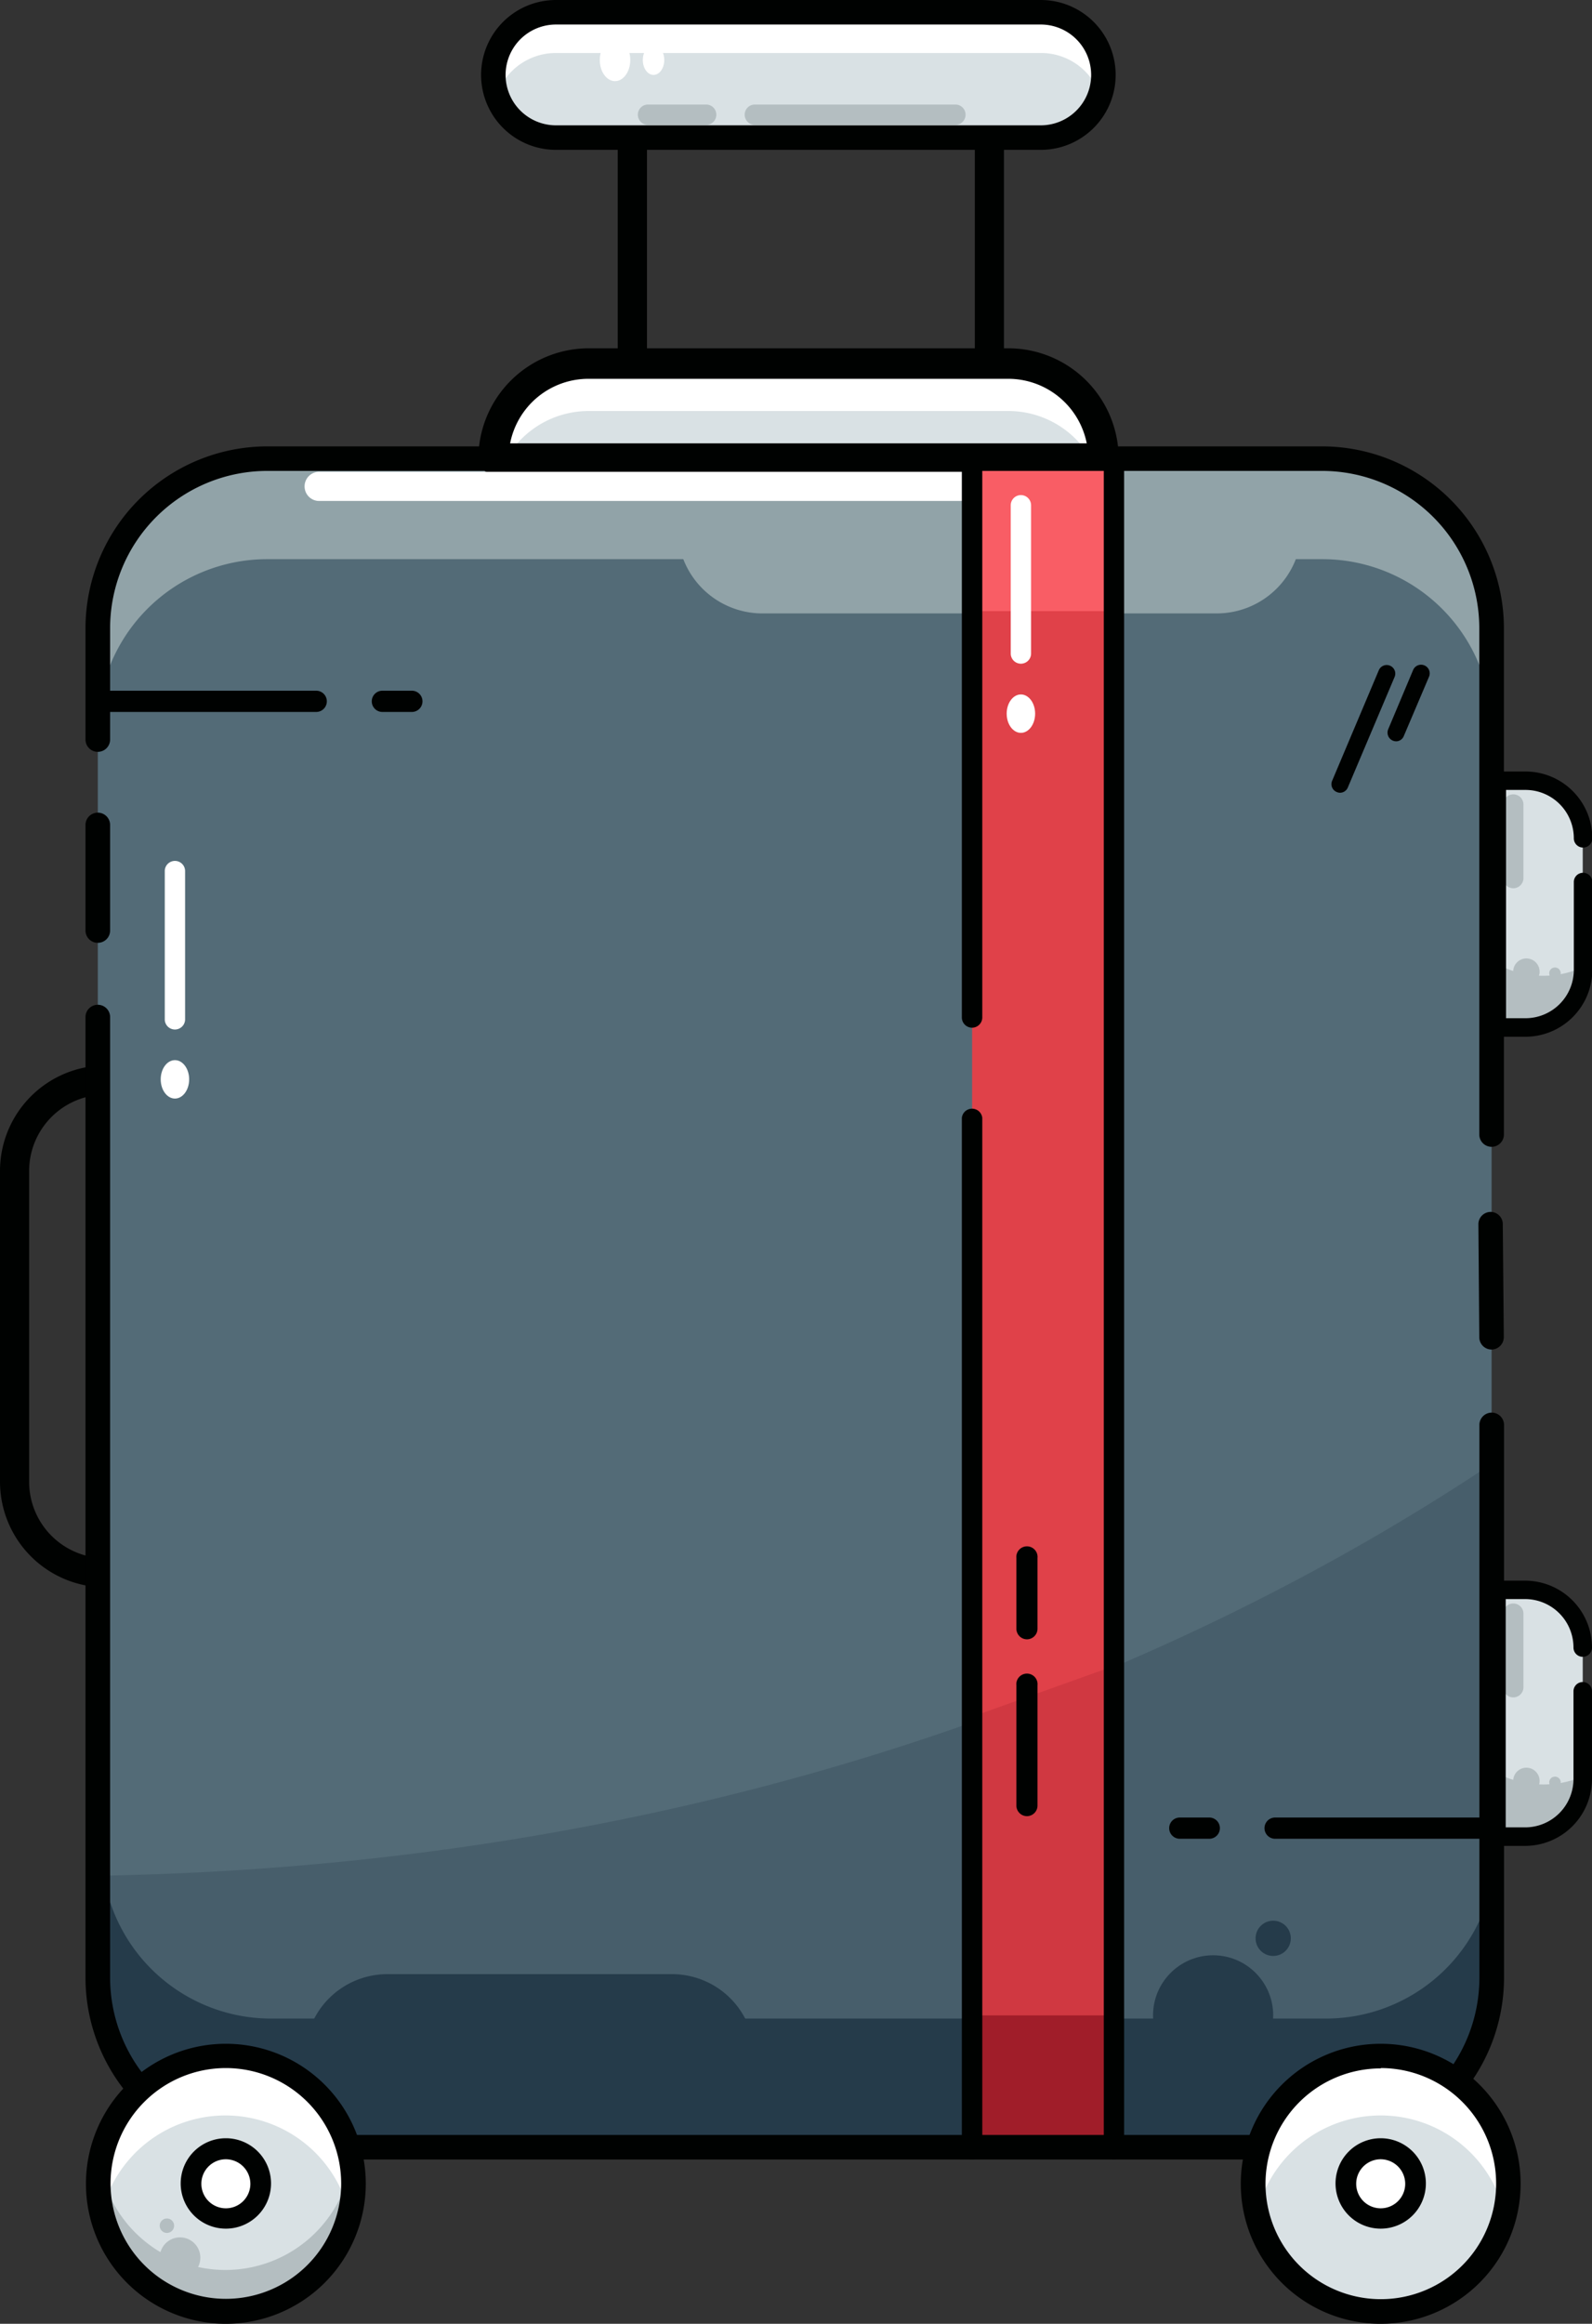 <svg xmlns="http://www.w3.org/2000/svg" viewBox="0 0 140.97 205.63"><rect x="0" y="0" width="140.97" height="205.63" fill="#333333" stroke="none"/><defs><style>.cls-1{fill:#d9e1e4;}.cls-2{fill:#b4bec1;}.cls-3{fill:#000201;}.cls-4{fill:#fff;}.cls-5{fill:#536b77;}.cls-6,.cls-8{fill:#253b4a;}.cls-10,.cls-6{opacity:0.25;}.cls-7{fill:#91a3a8;}.cls-9{fill:#e04149;}.cls-10,.cls-11{fill:#a01d29;}.cls-12{fill:#f95d65;}</style></defs><title>Asset 14</title><g id="Layer_2" data-name="Layer 2"><g id="Layer_1-2" data-name="Layer 1"><path class="cls-1" d="M130.51,147.78h11.64a5.1,5.1,0,0,1,5.1,5.1v2.54a0,0,0,0,1,0,0H125.41a0,0,0,0,1,0,0v-2.54a5.1,5.1,0,0,1,5.1-5.1Z" transform="translate(287.93 15.28) rotate(90)"/><path class="cls-2" d="M134,150.2a.9.9,0,0,1-.9-.9v-6.51a.9.9,0,1,1,1.8,0v6.51A.9.9,0,0,1,134,150.2Z"/><path class="cls-1" d="M130.51,76.18h11.64a5.1,5.1,0,0,1,5.1,5.1v2.54a0,0,0,0,1,0,0H125.41a0,0,0,0,1,0,0V81.28A5.1,5.1,0,0,1,130.51,76.18Z" transform="translate(216.33 -56.33) rotate(90)"/><path class="cls-2" d="M134,78.6a.9.9,0,0,1-.9-.9V71.19a.9.9,0,1,1,1.8,0V77.7A.9.9,0,0,1,134,78.6Z"/><path class="cls-2" d="M140.14,85.59a5.13,5.13,0,0,1-5.08,4.58h-2.54V85.28a8.48,8.48,0,0,0,7.62.31Z"/><path class="cls-3" d="M135.05,91.74h-2.54a.82.82,0,0,1-.82-.82V69.08a.82.82,0,0,1,.82-.81h2.54A5.92,5.92,0,0,1,141,74.18a.82.82,0,0,1-1.64,0,4.28,4.28,0,0,0-4.28-4.28h-1.72V90.1h1.72a4.28,4.28,0,0,0,4.28-4.28V78.05a.82.82,0,0,1,1.64,0v7.77A5.93,5.93,0,0,1,135.05,91.74Z"/><circle class="cls-2" cx="135.16" cy="85.98" r="1.17"/><circle class="cls-2" cx="137.69" cy="86.12" r="0.51"/><path class="cls-2" d="M140.14,157.19a5.13,5.13,0,0,1-5.08,4.58h-2.54v-4.88a9,9,0,0,0,4.66,1A8.65,8.65,0,0,0,140.14,157.19Z"/><path class="cls-3" d="M135.05,163.34h-2.54a.82.82,0,0,1-.82-.82V140.69a.82.82,0,0,1,.82-.82h2.54a5.93,5.93,0,0,1,5.92,5.92.82.82,0,0,1-1.64,0,4.29,4.29,0,0,0-4.28-4.29h-1.72v20.2h1.72a4.28,4.28,0,0,0,4.28-4.28v-7.76a.82.82,0,0,1,1.64,0v7.76A5.93,5.93,0,0,1,135.05,163.34Z"/><circle class="cls-2" cx="135.16" cy="157.59" r="1.17"/><circle class="cls-2" cx="137.69" cy="157.72" r="0.51"/><path class="cls-3" d="M10.81,140.46H9.33A9.35,9.35,0,0,1,0,131.12V103.61a9.34,9.34,0,0,1,9.33-9.33h1.48a1.29,1.29,0,0,1,1.29,1.29v43.6A1.29,1.29,0,0,1,10.81,140.46ZM9.33,96.86a6.76,6.76,0,0,0-6.75,6.75v27.51a6.76,6.76,0,0,0,6.75,6.76h.19v-41Z"/><path class="cls-4" d="M52.11,32.17H89.29a8.42,8.42,0,0,1,8.42,8.42v0a0,0,0,0,1,0,0h-54a0,0,0,0,1,0,0v0A8.42,8.42,0,0,1,52.11,32.17Z"/><path class="cls-1" d="M52.11,36.37H89.29a8.42,8.42,0,0,1,8.42,8.42v0a0,0,0,0,1,0,0h-54a0,0,0,0,1,0,0v0A8.42,8.42,0,0,1,52.11,36.37Z"/><path class="cls-5" d="M117.08,190H23.66a15,15,0,0,1-15-15V55.59a15,15,0,0,1,15-15h93.42c8.28,0,15,6.72,15,18.61V178.61C132.08,183.29,125.36,190,117.08,190Z"/><path class="cls-6" d="M132.07,129.54V178c0,4.69-6.71,11.4-15,11.4H23.67a15,15,0,0,1-15-15v-8.42C67.82,165,109,144.93,132.07,129.54Z"/><path class="cls-7" d="M132.09,55.59v8.89a15,15,0,0,0-15-15H23.66a15,15,0,0,0-15,15V55.59a15,15,0,0,1,15-15h93.41A15,15,0,0,1,132.09,55.59Z"/><path class="cls-8" d="M132.41,163.62V175a15,15,0,0,1-15,15H24A15,15,0,0,1,9,175V163.62a15,15,0,0,0,15,15h93.42A15,15,0,0,0,132.41,163.62Z"/><circle class="cls-8" cx="107.42" cy="178.34" r="5.32"/><circle class="cls-8" cx="112.74" cy="171.52" r="1.56"/><path class="cls-7" d="M115.25,46.77a7.51,7.51,0,0,1-7.51,7.51H67.47A7.51,7.51,0,0,1,60,46.77Z"/><path class="cls-3" d="M28,63H9.59a.94.94,0,0,1,0-1.88H28A.94.94,0,1,1,28,63Z"/><path class="cls-3" d="M36.47,63H33.86a.94.94,0,1,1,0-1.88h2.61a.94.94,0,0,1,0,1.88Z"/><path class="cls-3" d="M112.91,160.83h18.43a.94.94,0,0,1,0,1.88H112.91a.94.94,0,0,1,0-1.88Z"/><path class="cls-3" d="M104.47,160.83h2.61a.94.94,0,0,1,0,1.88h-2.61a.94.94,0,0,1,0-1.88Z"/><path class="cls-3" d="M118.67,70.15a.72.72,0,0,1-.29-.06.75.75,0,0,1-.42-1l0,0,4.14-9.8a.76.76,0,0,1,1.4.59l-4.15,9.8A.75.75,0,0,1,118.67,70.15Z"/><path class="cls-3" d="M123.64,65.6a.8.8,0,0,1-.3-.06.77.77,0,0,1-.42-1l0,0,2.21-5.25a.76.76,0,0,1,1.41.59l-2.23,5.24A.74.74,0,0,1,123.64,65.6Z"/><path class="cls-8" d="M34.27,174.69H59.51a7.3,7.3,0,0,1,7.3,7.3v0a0,0,0,0,1,0,0H27a0,0,0,0,1,0,0v0A7.3,7.3,0,0,1,34.27,174.69Z"/><path class="cls-3" d="M97.71,41.93h-54a1.34,1.34,0,0,1-1.35-1.35,9.78,9.78,0,0,1,9.77-9.76H89.29a9.78,9.78,0,0,1,9.77,9.76A1.35,1.35,0,0,1,97.71,41.93Zm-52.54-2.7H96.23a7.09,7.09,0,0,0-6.94-5.71H52.11A7.07,7.07,0,0,0,45.17,39.23Z"/><path class="cls-3" d="M56,33.46a1.3,1.3,0,0,1-1.3-1.29v-20a1.3,1.3,0,0,1,2.59,0v20A1.29,1.29,0,0,1,56,33.46Z"/><path class="cls-3" d="M87.61,33.46a1.29,1.29,0,0,1-1.29-1.29v-20a1.29,1.29,0,0,1,2.58,0v20A1.29,1.29,0,0,1,87.61,33.46Z"/><path class="cls-4" d="M88.41,44.33H28.26a1.29,1.29,0,1,1,0-2.58H88.41a1.29,1.29,0,1,1,0,2.58Z"/><path class="cls-3" d="M8.66,83.43a1.09,1.09,0,0,1-1.09-1.09V73a1.09,1.09,0,0,1,2.18,0v9.31A1.09,1.09,0,0,1,8.66,83.43Z"/><rect class="cls-1" x="43.69" y="1.09" width="54.02" height="11.09" rx="5.54"/><path class="cls-4" d="M97.71,6.63a5.4,5.4,0,0,1-.31,1.8,5.51,5.51,0,0,0-5.24-3.74H49.24a5.53,5.53,0,0,0-3.93,1.62A5.41,5.41,0,0,0,44,8.43a5.4,5.4,0,0,1-.31-1.8,5.53,5.53,0,0,1,5.55-5.55H92.16A5.56,5.56,0,0,1,97.71,6.63Z"/><ellipse class="cls-4" cx="54.46" cy="5.31" rx="1.35" ry="1.87"/><ellipse class="cls-4" cx="57.87" cy="5.31" rx="0.95" ry="1.32"/><path class="cls-2" d="M84.6,11.05H66.84a.9.9,0,0,1,0-1.8H84.6a.9.9,0,1,1,0,1.8Z"/><path class="cls-2" d="M62.53,11.05H57.38a.9.9,0,0,1,0-1.8h5.15a.9.9,0,0,1,0,1.8Z"/><rect class="cls-9" x="86.08" y="40.15" width="12.55" height="149.42"/><polygon class="cls-10" points="98.14 147.6 98.14 189.41 85.58 189.41 85.58 152.09 98.14 147.6"/><rect class="cls-11" x="86.08" y="178.34" width="12.55" height="11.23"/><rect class="cls-12" x="86.08" y="41.66" width="12.55" height="12.42"/><path class="cls-3" d="M98.64,191.07a.9.9,0,0,1-.9-.9V40.58a.9.9,0,0,1,1.8,0V190.17A.9.9,0,0,1,98.64,191.07Z"/><path class="cls-3" d="M86.07,191.07a.9.9,0,0,1-.9-.9V98.92a.91.91,0,0,1,1.81,0v91.25A.9.9,0,0,1,86.07,191.07Z"/><path class="cls-3" d="M86.07,90.94a.91.91,0,0,1-.9-.9V40.58a.91.91,0,0,1,1.81,0V90A.91.91,0,0,1,86.07,90.94Z"/><path class="cls-3" d="M117.08,191.09H23.66A16.1,16.1,0,0,1,7.57,175V90a1.09,1.09,0,1,1,2.18,0v85a13.93,13.93,0,0,0,13.91,13.92h93.42A13.93,13.93,0,0,0,131,175V126.09a1.09,1.09,0,1,1,2.18,0V175A16.1,16.1,0,0,1,117.08,191.09Z"/><path class="cls-3" d="M132.08,119.42a1.09,1.09,0,0,1-1.09-1.08l-.08-10a1.09,1.09,0,0,1,1.08-1.1h0a1.08,1.08,0,0,1,1.08,1.08l.09,10a1.1,1.1,0,0,1-1.08,1.1Z"/><path class="cls-3" d="M132.08,101.48a1.09,1.09,0,0,1-1.09-1.09V55.59a13.93,13.93,0,0,0-13.91-13.92H23.66A13.93,13.93,0,0,0,9.75,55.59v9.85a1.09,1.09,0,0,1-2.18,0V55.59A16.11,16.11,0,0,1,23.66,39.5h93.42a16.11,16.11,0,0,1,16.09,16.09v44.8A1.09,1.09,0,0,1,132.08,101.48Z"/><circle class="cls-1" cx="19.96" cy="193.24" r="11.3"/><circle class="cls-1" cx="122.26" cy="193.24" r="11.3"/><path class="cls-2" d="M31.26,193.25a11.3,11.3,0,0,1-22.6,0,10.08,10.08,0,0,1,.16-1.84,11.29,11.29,0,0,0,22.28,0A10.08,10.08,0,0,1,31.26,193.25Z"/><path class="cls-4" d="M31.25,193.25a10.47,10.47,0,0,1-.32,2.63,11.27,11.27,0,0,0-21.94,0,11,11,0,0,1-.32-2.63,11.29,11.29,0,1,1,22.58,0Z"/><path class="cls-4" d="M133.55,193.25a10.47,10.47,0,0,1-.32,2.63,11.27,11.27,0,0,0-21.94,0,11,11,0,0,1-.32-2.63,11.29,11.29,0,1,1,22.58,0Z"/><path class="cls-3" d="M20,205.63a12.39,12.39,0,1,1,12.39-12.39A12.41,12.41,0,0,1,20,205.63ZM20,183a10.21,10.21,0,1,0,10.21,10.21A10.22,10.22,0,0,0,20,183Z"/><path class="cls-3" d="M122.26,205.63a12.39,12.39,0,1,1,12.39-12.39A12.41,12.41,0,0,1,122.26,205.63Zm0-22.6a10.21,10.21,0,1,0,10.22,10.21A10.22,10.22,0,0,0,122.26,183Z"/><circle class="cls-4" cx="19.96" cy="193.24" r="3.07"/><circle class="cls-4" cx="122.26" cy="193.24" r="3.07"/><path class="cls-3" d="M20,197.21a4,4,0,1,1,4-4A4,4,0,0,1,20,197.21Zm0-6.14a2.17,2.17,0,1,0,2.17,2.17A2.18,2.18,0,0,0,20,191.07Z"/><path class="cls-3" d="M122.26,197.21a4,4,0,1,1,4-4A4,4,0,0,1,122.26,197.21Zm0-6.14a2.17,2.17,0,1,0,2.17,2.17A2.18,2.18,0,0,0,122.26,191.07Z"/><path class="cls-4" d="M15.49,91.1a.9.9,0,0,1-.9-.9V77.08a.9.9,0,1,1,1.8,0V90.2A.9.9,0,0,1,15.49,91.1Z"/><ellipse class="cls-4" cx="15.49" cy="95.51" rx="1.26" ry="1.7"/><path class="cls-4" d="M90.4,58.73a.9.9,0,0,1-.9-.9V44.71a.9.9,0,1,1,1.8,0V57.83A.9.9,0,0,1,90.4,58.73Z"/><ellipse class="cls-4" cx="90.4" cy="63.15" rx="1.26" ry="1.7"/><circle class="cls-2" cx="15.94" cy="199.78" r="1.8"/><circle class="cls-2" cx="14.78" cy="196.95" r="0.64"/><path class="cls-3" d="M90.94,160.71a.94.94,0,0,1-.94-.94h0V149.13a.94.94,0,1,1,1.87,0v10.64a.94.94,0,0,1-.93.94Z"/><path class="cls-3" d="M90.94,145.06a.94.94,0,0,1-.94-.94v-6.25a.94.94,0,1,1,1.87,0v6.25A.94.94,0,0,1,90.94,145.06Z"/><path class="cls-3" d="M92.16,13.26H49.23A6.63,6.63,0,1,1,49.23,0H92.16a6.63,6.63,0,1,1,0,13.26ZM49.23,2.17a4.46,4.46,0,0,0,0,8.92H92.16a4.46,4.46,0,1,0,0-8.92Z"/></g></g></svg>